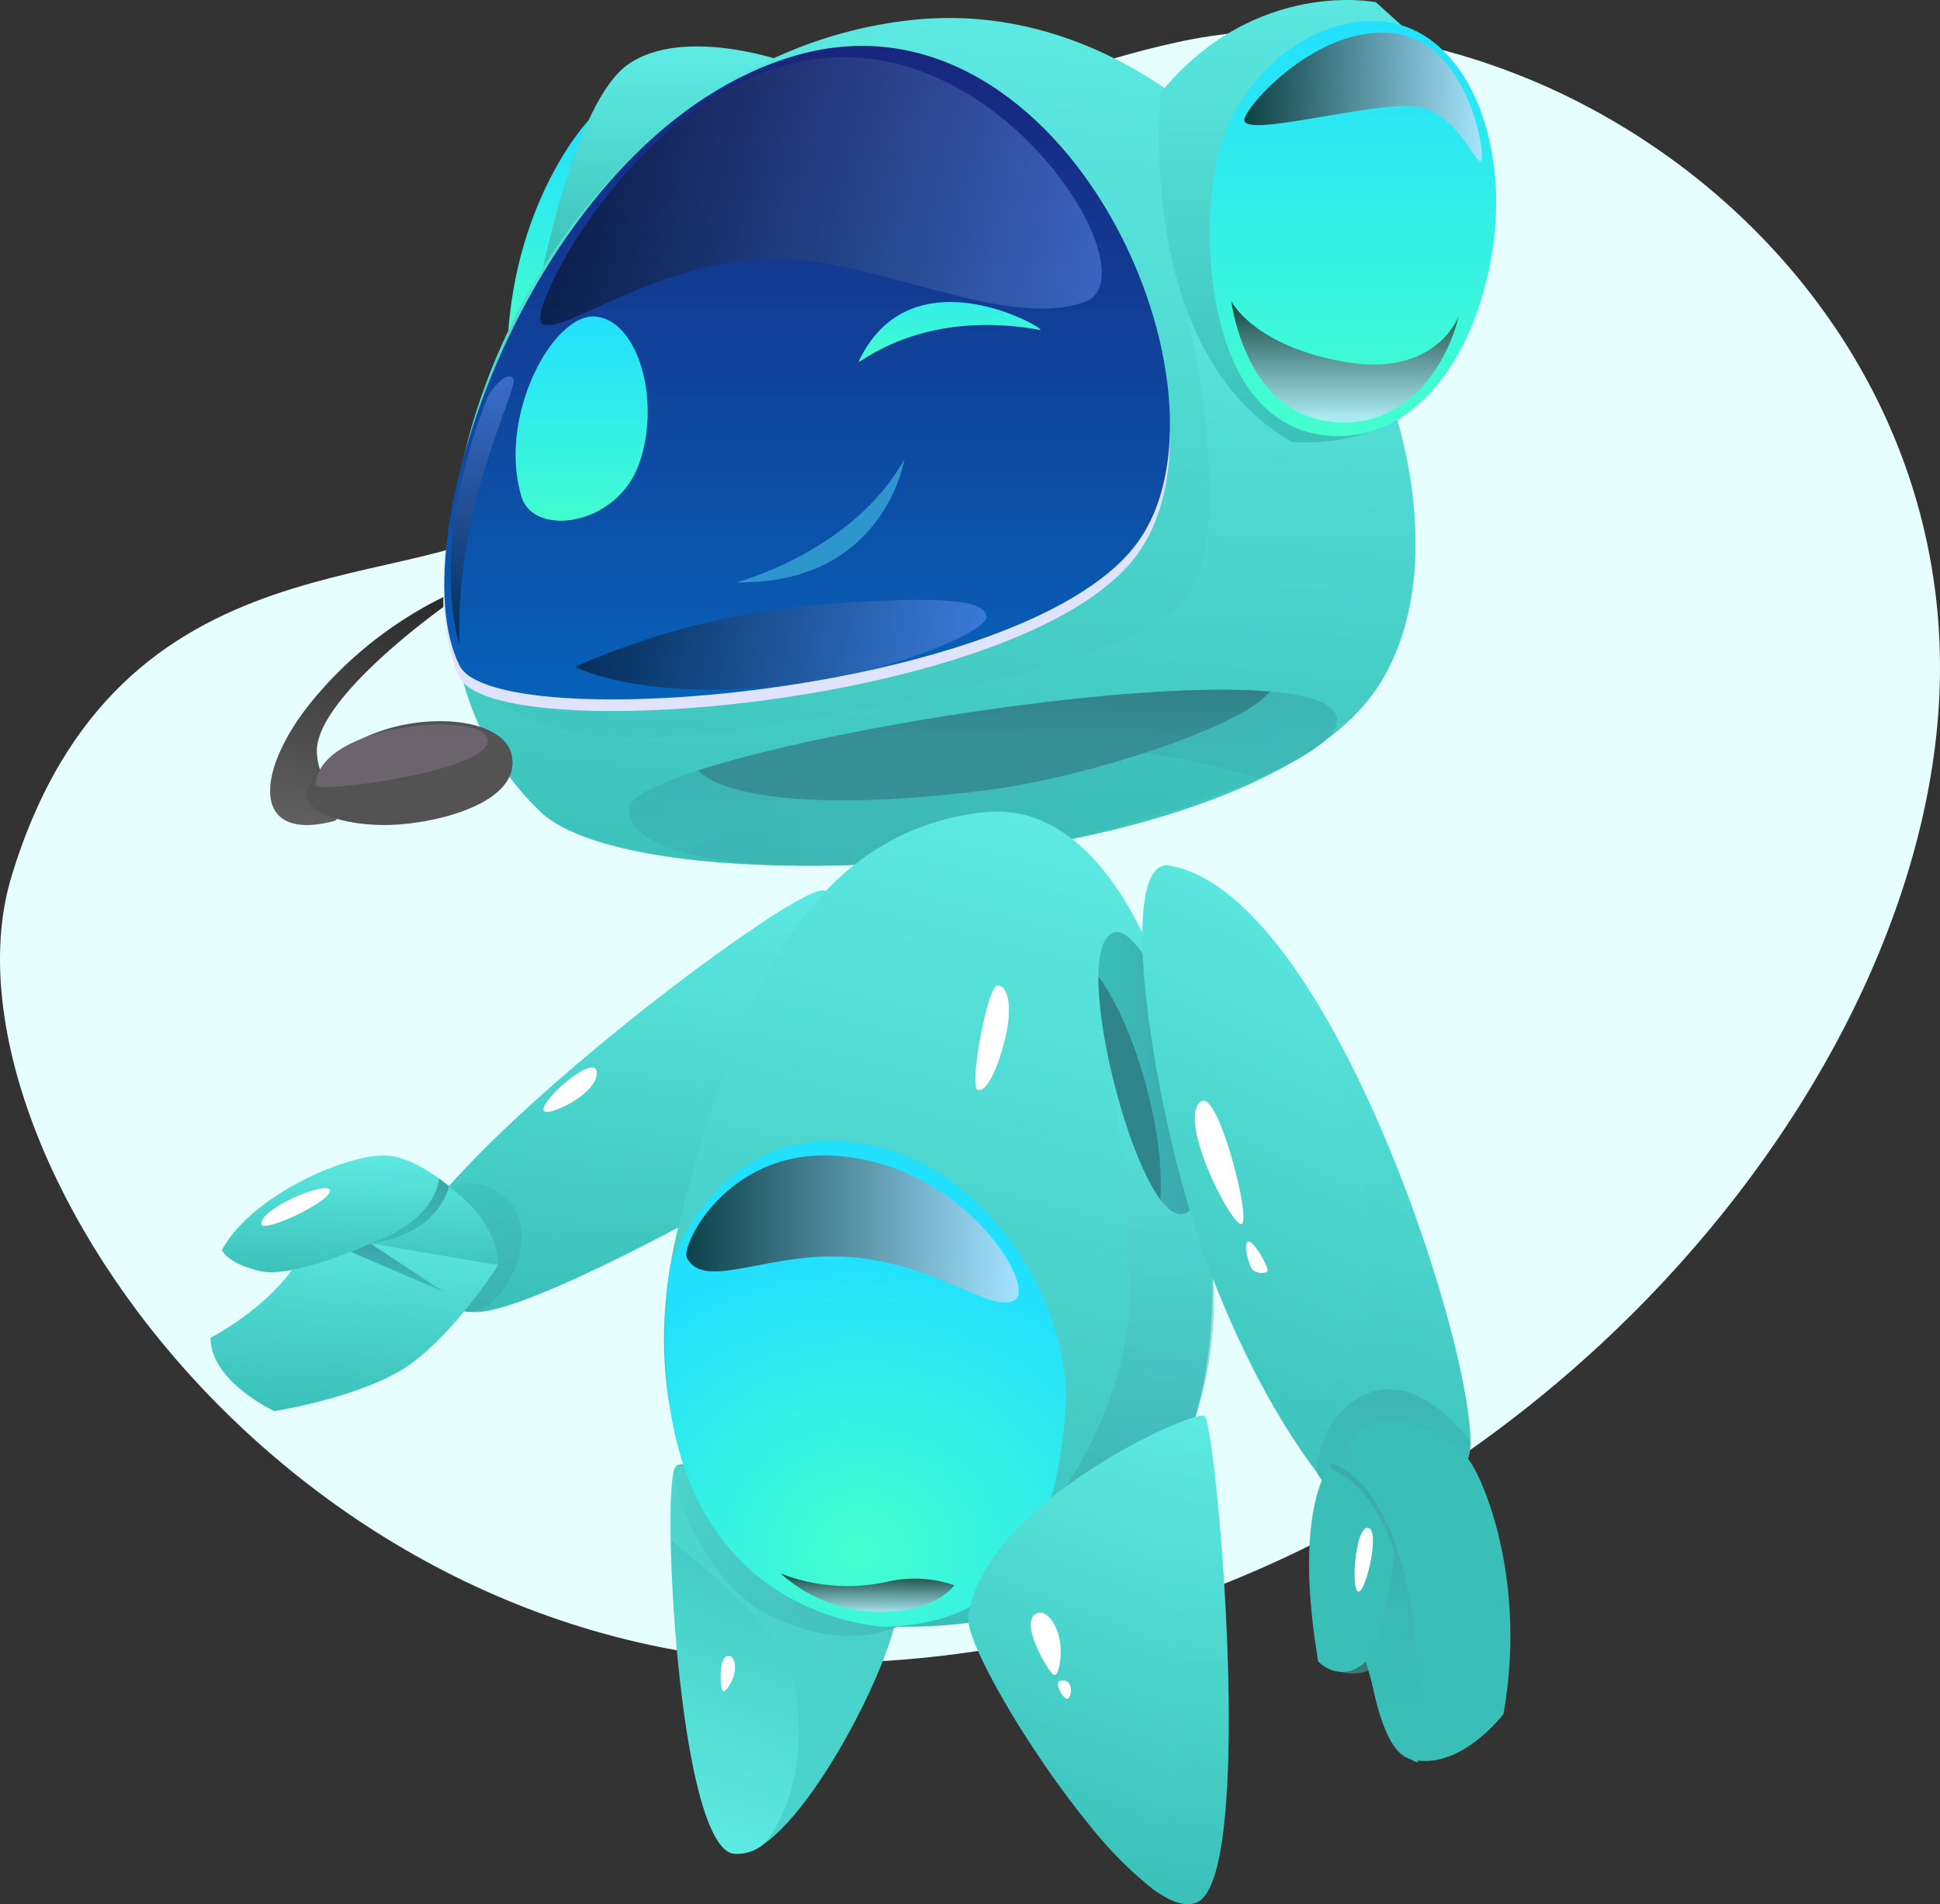 <svg xmlns="http://www.w3.org/2000/svg" xmlns:xlink="http://www.w3.org/1999/xlink" width="175.367" height="172.087" viewBox="0 0 175.367 172.087"><rect x="0" y="0" width="175.367" height="172.087" fill="#333333" stroke="none"/><defs><style>.a{fill:#e6fffe;}.b{fill:url(#a);}.c{fill:url(#b);}.d{opacity:0.497;}.ah,.ak,.an,.d,.g,.l,.m,.r{mix-blend-mode:multiply;}.ad,.ae,.af,.ag,.ah,.ak,.an,.d,.g,.l,.m,.r{isolation:isolate;}.ah,.an,.d,.g,.i,.l{fill:url(#c);}.e{fill:url(#d);}.f{fill:url(#e);}.g{opacity:0.501;}.h{fill:url(#g);}.j{fill:url(#i);}.k{fill:url(#j);}.l{opacity:0.494;}.ad,.ae,.ak,.m{opacity:0.5;}.m,.s{fill:url(#l);}.n{fill:url(#m);}.o{fill:#dfe3fb;}.p{fill:url(#n);}.q{fill:url(#o);}.r{opacity:0.498;fill:url(#q);}.t{fill:url(#u);}.u{fill:#30858b;}.v{fill:url(#w);}.w{fill:url(#x);}.x{fill:url(#z);}.y{fill:url(#aa);}.z{fill:url(#ab);}.aa{fill:url(#ac);}.ab{fill:url(#ad);}.ac{fill:#2f95cd;}.ad,.ae,.af,.ag{mix-blend-mode:screen;}.ad{fill:url(#ag);}.ae{fill:url(#ai);}.af,.ag{opacity:0.72;}.af{fill:url(#aj);}.ag{fill:url(#ak);}.ah{opacity:0.499;}.ai{fill:url(#an);}.aj{fill:url(#ao);}.ak{fill:url(#ap);}.al{fill:url(#aq);}.am{fill:#fff;}.an{opacity:0.501;}.ao{fill:url(#au);}.ap{fill:url(#av);}</style><linearGradient id="a" x1="0.332" y1="1.003" x2="0.541" y2="0.035" gradientUnits="objectBoundingBox"><stop offset="0" stop-color="#5deae2"/><stop offset="1" stop-color="#39bfb8"/></linearGradient><linearGradient id="b" y1="0.5" x2="1" y2="0.5" gradientUnits="objectBoundingBox"><stop offset="0" stop-color="#39bfb8"/><stop offset="1" stop-color="#3da4ab"/></linearGradient><linearGradient id="c" x1="0.5" y1="1" x2="0.5" gradientUnits="objectBoundingBox"><stop offset="0" stop-color="#39bfb8"/><stop offset="1" stop-color="#5deae2"/></linearGradient><linearGradient id="d" x1="0.418" y1="1.039" x2="0.565" y2="-0.049" xlink:href="#c"/><linearGradient id="e" x1="0.58" y1="0.99" x2="0.434" y2="-0.003" gradientUnits="objectBoundingBox"><stop offset="0" stop-color="#3da4ab"/><stop offset="1" stop-color="#39bfb8"/></linearGradient><linearGradient id="g" x1="0.5" y1="1" x2="0.5" gradientUnits="objectBoundingBox"><stop offset="0" stop-color="#45ffcd"/><stop offset="1" stop-color="#22e0ff"/></linearGradient><linearGradient id="i" x1="0.457" y1="1.023" x2="0.569" y2="0.004" xlink:href="#c"/><linearGradient id="j" x1="0" y1="0.5" x2="1" y2="0.5" xlink:href="#e"/><linearGradient id="l" x1="0.5" y1="1" x2="0.5" y2="0" xlink:href="#b"/><linearGradient id="m" x1="0.603" y1="0.427" x2="0.627" y2="-0.538" gradientUnits="objectBoundingBox"><stop offset="0" stop-color="#358f95"/><stop offset="1" stop-color="#2b6e72"/></linearGradient><linearGradient id="n" x1="0.5" y1="1" x2="0.5" gradientUnits="objectBoundingBox"><stop offset="0" stop-color="#0665bd"/><stop offset="1" stop-color="#1a1f77"/></linearGradient><linearGradient id="o" x1="0.428" y1="1.002" x2="0.615" y2="0" xlink:href="#c"/><linearGradient id="q" x1="0.5" y1="1" x2="0.5" gradientUnits="objectBoundingBox"><stop offset="0" stop-color="#3da4ab"/><stop offset="1" stop-color="#5deae2"/></linearGradient><radialGradient id="u" cx="0.517" cy="0.845" r="0.623" gradientTransform="translate(-0.106) scale(1.212 1)" xlink:href="#g"/><linearGradient id="w" x1="0.377" y1="0.979" x2="0.613" y2="0.034" xlink:href="#c"/><linearGradient id="x" x1="0.41" y1="0.971" x2="0.643" y2="-0.017" xlink:href="#c"/><linearGradient id="z" x1="0.448" y1="1.044" x2="0.537" y2="-0.037" xlink:href="#c"/><linearGradient id="aa" x1="0.527" y1="1.093" x2="0.466" y2="-0.05" xlink:href="#b"/><linearGradient id="ab" x1="0.404" y1="1.021" x2="0.579" y2="-0.04" gradientUnits="objectBoundingBox"><stop offset="0" stop-color="#646464"/><stop offset="1" stop-color="#2b2b2b"/></linearGradient><linearGradient id="ac" x1="0.114" y1="-4.191" x2="0.114" y2="-5.252" gradientUnits="objectBoundingBox"><stop offset="0" stop-color="#535353"/><stop offset="1" stop-color="#5a5a5a"/></linearGradient><linearGradient id="ad" x1="0.933" y1="0.172" x2="0.933" y2="-0.633" gradientUnits="objectBoundingBox"><stop offset="0" stop-color="#6b646c"/><stop offset="1" stop-color="#5f5d5e"/></linearGradient><linearGradient id="ag" y1="0.5" x2="1" y2="0.5" gradientUnits="objectBoundingBox"><stop offset="0"/><stop offset="1" stop-color="#6a9bff"/></linearGradient><linearGradient id="ai" x1="0.5" y1="1" x2="0.5" y2="0" xlink:href="#ag"/><linearGradient id="aj" x1="0.5" y1="1" x2="0.5" gradientUnits="objectBoundingBox"><stop offset="0" stop-color="#d4e2ff"/><stop offset="1"/></linearGradient><linearGradient id="ak" y1="0.5" x2="1" y2="0.5" gradientUnits="objectBoundingBox"><stop offset="0"/><stop offset="1" stop-color="#d4e2ff"/></linearGradient><linearGradient id="an" x1="10.54" y1="0.847" x2="10.796" y2="-0.15" xlink:href="#c"/><linearGradient id="ao" x1="20.828" y1="0.837" x2="20.828" y2="-0.187" xlink:href="#b"/><linearGradient id="ap" x1="26.201" y1="0.556" x2="26.201" y2="-0.406" xlink:href="#b"/><linearGradient id="aq" x1="22.079" y1="0.711" x2="22.376" y2="-0.275" xlink:href="#c"/><linearGradient id="au" x1="0.488" y1="1.097" x2="0.547" y2="-0.015" xlink:href="#c"/><linearGradient id="av" x1="0.532" y1="0.934" x2="0.458" y2="0.052" xlink:href="#b"/></defs><g transform="translate(-295.852 -63.815)"><g transform="translate(295.852 52.994)"><path class="a" d="M296.875,143.84c-7.315,24.276,25.337,71.692,74.184,71.019,54.459-.751,97.733-47.406,100.061-86.644s-36.827-66.833-68.833-59.831-43.629,28.591-58.748,42.429C334.695,118.908,306.526,111.816,296.875,143.84Z" transform="translate(-295.852 -53.749)"/></g><g transform="translate(314.884 63.815)"><path class="b" d="M380.3,217.465c-.335,4.138-6.895,17.389-12.032,20.989-.008.008-.008.008-.008.015a3.746,3.746,0,0,1-2.756.859c-3.694-.71-5.474-18.4-5.646-28.368-.062-3.849.117-6.536.516-6.646C363.734,203.425,380.694,212.537,380.3,217.465Z" transform="translate(-318.263 -71.802)"/><path class="c" d="M380.324,218.809s-4.537,2.466-11.624-1.085c-5.539-2.774-9.237-11.812-8.3-13.414S382.886,212.388,380.324,218.809Z" transform="translate(-318.285 -71.796)"/><path class="d" d="M380.3,217.465c-.335,4.138-6.895,17.389-12.032,20.989,3.857-4.436,3.99-13.478,1.531-17.616-1.851-3.139-7.363-7.8-9.941-9.877-.062-3.849.117-6.536.516-6.646C363.734,203.425,380.694,212.537,380.3,217.465Z" transform="translate(-318.263 -71.802)"/><path class="e" d="M364.833,176.852s-19.482,11.057-24.065,10.611-2.545-10.862-2.545-10.862c.609-.718,1.288-1.46,2.015-2.225l.008-.009c7.324-7.73,19.825-17.584,27.008-22.277l.009-.008c3.022-1.975,5.106-3.037,5.458-2.639C375.382,152.4,364.833,176.852,364.833,176.852Z" transform="translate(-317.098 -68.904)"/><path class="f" d="M338.19,178.075s2.545-2.141,5.7.736-.1,9.781-3.156,10.126S335.842,182.551,338.19,178.075Z" transform="translate(-317.063 -70.379)"/><path class="g" d="M364.833,176.852s-19.482,11.057-24.065,10.611-2.545-10.862-2.545-10.862c.609-.718,1.288-1.46,2.015-2.225l.008-.009s4.763,2.811,13.539,1.468,13.469-23.745,13.469-23.745l.009-.008c3.022-1.975,5.106-3.037,5.458-2.639C375.382,152.4,364.833,176.852,364.833,176.852Z" transform="translate(-317.098 -68.904)"/><path class="h" d="M351.617,75.888s-6.575,6.942-7.307,19.763,14.123-5.7,14.123-5.7Z" transform="translate(-317.441 -65.024)"/><path class="i" d="M347.533,89.579s2.98-15.8,7.884-19.154,13.738-.318,13.738-.318Z" transform="translate(-317.613 -64.652)"/><path class="j" d="M422.784,126.388c-11.134,17.506-66.276,20.285-75.748,11.541a25.5,25.5,0,0,1-7.379-13.251v-.015c-5.091-22.161,12.134-55.1,40.712-58.328,19.365-2.179,35.551,13.837,42.306,30.929C426.908,107.944,427.454,119.048,422.784,126.388Z" transform="translate(-317.15 -64.509)"/><path class="k" d="M412.88,138.189a102.5,102.5,0,0,1-23.948,6.723c-12.805,1.7-22.222,1.5-27.657.125h-.008c-3.577-.906-5.427-2.3-5.411-4,.008-1.031,2.4-2.256,6.262-3.514,11.346-3.662,35.317-7.519,48.545-7.292,1.14.024,2.2.07,3.163.156.21.015.405.039.6.063a.532.532,0,0,1,.11.008c2.311.25,3.99.71,4.8,1.437a1.666,1.666,0,0,1,.453.585C420.5,134.089,417.487,136.174,412.88,138.189Z" transform="translate(-318.052 -67.893)"/><path class="l" d="M422.834,127.819C411.7,145.325,356.558,148.1,347.086,139.36a25.5,25.5,0,0,1-7.379-13.251v-.015s4.6,6.639,15.856,6.506,43.318-6.074,49.221-11.8.419-27.566.419-27.566l17.522,5.458C426.957,109.375,427.5,120.479,422.834,127.819Z" transform="translate(-317.2 -65.94)"/><path class="m" d="M412.88,138.189c-5.84-1.663-22.792-5.723-35.317-1.093-15.366,5.669-16.288,7.941-16.288,7.941h-.008c-3.577-.906-5.427-2.3-5.411-4,.008-1.031,2.4-2.256,6.262-3.514,11.346-3.662,35.317-7.519,48.545-7.292,1.39.063,2.647.133,3.763.219a.532.532,0,0,1,.11.008c2.311.25,3.99.71,4.8,1.437a1.666,1.666,0,0,1,.453.585C420.5,134.089,417.487,136.174,412.88,138.189Z" transform="translate(-318.052 -67.893)"/><path class="n" d="M414.176,130.387c-2.638,3.3-16.815,7.742-25.089,8.842-14.831,1.963-24.153.831-26.619-1.706C374.784,133.55,402.014,129.336,414.176,130.387Z" transform="translate(-318.402 -67.893)"/><path class="o" d="M339.632,125.908c3.22,6.45,50.577,2.628,61.032-10.786s-6.115-51.288-30.516-44.384C346.886,77.322,333.8,114.221,339.632,125.908Z" transform="translate(-317.123 -64.708)"/><path class="p" d="M339.632,124.8c3.22,6.45,50.577,2.628,61.032-10.785s-6.115-51.288-30.516-44.384C346.886,76.216,333.8,113.115,339.632,124.8Z" transform="translate(-317.123 -64.65)"/><path class="q" d="M407.889,194.016c-3.334,15.195-12.032,21.714-27.618,21.5-15.273-.211-24.658-16.764-19.731-36.2,3.147-12.407,6.8-23.417,13.305-30.265l.008-.008.008-.016a22.571,22.571,0,0,1,14.2-7.1c4.677-.555,8.558,1.96,11.651,6.231C407.756,159.284,410.45,182.3,407.889,194.016Z" transform="translate(-318.23 -68.507)"/><path class="i" d="M406.632,72.755s-2.564,23.34,11.836,31.594c0,0,7.068.761,11.178-3.53,0,0-6.4,6.014-13.147-.249s-5.124-23.524,0-29.146,12.522-4.142,12.522-4.142l-2.958-2.664S415.164,62.4,406.632,72.755Z" transform="translate(-320.724 -64.418)"/><path class="r" d="M401.722,166.8a184.191,184.191,0,0,1,1.626,19.754c0,9.373-5.758,17.61-5.758,17.61l11.69-6.28a33.36,33.36,0,0,0,1.628-12.4c-.552-6.272-1.063-9.139-1.063-9.139Z" transform="translate(-320.256 -69.824)"/><path class="s" d="M426.241,64.628s-8.012-.739-13.611,8.558c-5.947,9.874-1.624,26.942,5.6,29.535S432.75,77.7,432.75,77.7l-4.2-10.987A4.966,4.966,0,0,0,426.241,64.628Z" transform="translate(-320.903 -64.429)"/><path class="h" d="M436.673,88.251c-1.031,5.334-3.2,9.691-6.106,12.447l-.024.015-.812.719h-.009a10.539,10.539,0,0,1-8.135,2.42c-9.753-1.242-11.065-15.366-9.917-23.37,1.336-9.245,9.246-14.8,15.539-13.984C434.7,67.466,438.7,77.812,436.673,88.251Z" transform="translate(-320.981 -64.524)"/><path class="k" d="M359.763,183.42s3.548-11.482,14.527-11.482c13.155,0,22.02,14.541,21.231,24.4s-3.8,19.1-16.232,19.494C379.29,215.837,356.017,215.317,359.763,183.42Z" transform="translate(-318.237 -70.096)"/><path class="t" d="M359.763,184.768s3.548-11.483,14.527-11.483c13.155,0,22.02,14.542,21.231,24.405s-3.8,19.1-16.232,19.494C379.29,217.185,356.017,216.664,359.763,184.768Z" transform="translate(-318.237 -70.167)"/><path class="c" d="M408.1,178.842c-.569,0-1.178-.476-1.8-1.3-2.756-3.669-5.653-14.266-5.622-20.154.015-2.28.469-3.857,1.546-4.045,1.757-.3,5.325,5.622,7.059,13.953C410.29,172.15,410.539,178.842,408.1,178.842Z" transform="translate(-320.42 -69.113)"/><path class="u" d="M406.307,177.772c-2.756-3.669-5.653-14.266-5.622-20.154,1.726,2.233,3.748,6.778,4.927,12.447A31.786,31.786,0,0,1,406.307,177.772Z" transform="translate(-320.42 -69.34)"/><path class="v" d="M434.365,200.4c-1.781,5.723-8.488,6.317-10.448,4.935-1.711-1.2-6.434-6.747-10.948-16.9-.008-.008-.008-.015-.015-.023q-1-2.238-1.968-4.779c-5.036-13.22-8.823-37.566-3.615-36.621a.059.059,0,0,1,.023.008C422.512,149.788,436.137,194.685,434.365,200.4Z" transform="translate(-320.641 -68.778)"/><path class="w" d="M408.977,243.448c-1.031.5-2.467-.024-4.1-1.226a35.268,35.268,0,0,1-5.809-5.919l-.016-.015-.023-.024c-5.591-6.887-11.042-16.437-10.768-18.576.96-7.4,11.018-13.828,16.991-16.662,2.335-1.109,4.045-1.663,4.341-1.523C410.664,200.018,414.3,240.864,408.977,243.448Z" transform="translate(-319.763 -71.55)"/><path class="s" d="M421.5,204.422s.085-5.27,4.744-7.122,9.153,4.363,9.153,4.363a5.984,5.984,0,0,1-6.269,6.017C422.813,207.778,421.5,204.422,421.5,204.422Z" transform="translate(-321.519 -71.417)"/><path class="x" d="M341.983,184.853s-3.847,6.066-7.989,9.025-12.28,4.231-12.28,4.231-5.769-2.664-5.769-6.628c0,0,6.214-3.152,8.581-8.145,0,0,8.073-2.876,11.582-1.937A13.853,13.853,0,0,1,341.983,184.853Z" transform="translate(-315.945 -70.585)"/><path class="y" d="M331.1,183.057l6.593,4.355-8.372-3.6Z" transform="translate(-316.651 -70.683)"/><path class="z" d="M337.289,121.385a35.805,35.805,0,0,0-11.723,9.219c-5.326,6.41-5.769,13.068,1.924,11l3.206-2.82s-4.538,1.552-4.835-3.311,11.428-13.18,11.428-13.18Z" transform="translate(-316.245 -67.426)"/><path class="aa" d="M325.551,138.6c-1.887,2.832,3.1,4.116,7.055,4.006,4.437-.123,12.092-2.086,11.019-6.424S329.974,131.966,325.551,138.6Z" transform="translate(-316.431 -68.051)"/><path class="ab" d="M325.953,139.045c-.034.738,15.593-1.227,15.581-4.035S326.215,133.335,325.953,139.045Z" transform="translate(-316.473 -68.068)"/><path class="h" d="M345.6,110.927c1.117,3.644,8.647,2.654,10.641-3.055s-.144-12.959-3.991-13.254S343.387,103.713,345.6,110.927Z" transform="translate(-317.482 -66.013)"/><path class="h" d="M377.8,98.614c-.245.52,5.38-4.859,16.373-2.861C395.255,95.951,382.63,88.357,377.8,98.614Z" transform="translate(-319.211 -65.94)"/><path class="ac" d="M366.135,119.362s10.554-2.762,15.189-11.146C381.324,108.216,379.549,119.559,366.135,119.362Z" transform="translate(-318.595 -66.731)"/><path class="ad" d="M347.527,93.9c1.362,1.39,9.266-4.87,19.122-5.758S388.917,94.707,396.611,92c6.107-2.15-6.548-23.163-22.951-22.094S346.175,92.525,347.527,93.9Z" transform="translate(-317.607 -64.706)"/><path class="ad" d="M350.725,127.7a69.04,69.04,0,0,1,22.244-5.619c12.693-1.009,14.952-.078,14.952,1.135s-8.582,5.355-20.22,6.341S350.725,127.7,350.725,127.7Z" transform="translate(-317.781 -67.441)"/><path class="ae" d="M339.663,124.589s-2.962-8.512,2.554-22.432c0,0,1.322-2.271,2.235-1.72S339.189,111.5,339.663,124.589Z" transform="translate(-317.155 -66.316)"/><path class="af" d="M413.367,93.167s1.035,8.664,7.4,10.537,11.54-2.727,13.167-9.229c0,0-2,5.607-10.283,4.172S413.367,93.167,413.367,93.167Z" transform="translate(-321.089 -65.936)"/><path class="ag" d="M414.606,75.447c.074,1.615,11.756-1.738,15.471-1.245s5.293,5.05,5.885,4.942-.986-10.761-7.89-11.55S414.554,74.326,414.606,75.447Z" transform="translate(-321.155 -64.583)"/><path class="m" d="M400.492,148.157s-16.085,6.059-22.254,5.364c-5.989-.672-3.74-4.263-3.607-4.466l.008-.008.008-.016a22.571,22.571,0,0,1,14.2-7.1C393.519,141.372,397.4,143.886,400.492,148.157Z" transform="translate(-319.016 -68.507)"/><path class="ah" d="M434.505,200.4c-1.781,5.723-8.488,6.317-10.448,4.935-1.711-1.2-6.434-6.747-10.948-16.9.445.859,3.756,7.036,6.723,7.036,3.194-.008,9.347-8.878,3.123-27.477-6.019-18.03-14.875-20.817-15.421-20.974C422.652,149.79,436.278,194.687,434.505,200.4Z" transform="translate(-320.781 -68.78)"/><path class="ai" d="M427.27,200.154c2.646-.713,6.814,1.408,8.266,3.544s5.074,11.145,3,22.783c0,0-3.945,5.228-8.382,4.08-3.369-.871-4.173-10.9-5.082-18.024S422.912,201.33,427.27,200.154Z" transform="translate(-321.66 -71.578)"/><path class="aj" d="M430.735,231.076s1.63-23.329-7.859-27.093c0,0-.048,3.787,1.849,12.549S428.556,230.534,430.735,231.076Z" transform="translate(-321.591 -71.788)"/><path class="ak" d="M430.138,218.729s-1.972,3.621-3.5,4.334a4,4,0,0,1-2.822.258l4.788-11A26.756,26.756,0,0,1,430.138,218.729Z" transform="translate(-321.641 -72.228)"/><path class="al" d="M428.446,211.907s-1.931-6.22-5.924-7.38c0,0-3.206,3.878-.91,17.443,0,0,2.257,2.42,4.794-.488A34.494,34.494,0,0,0,428.446,211.907Z" transform="translate(-321.481 -71.816)"/><path class="am" d="M426.254,210.19c1.3-.133-.091,5.836-.783,5.769S425.169,210.3,426.254,210.19Z" transform="translate(-321.71 -72.115)"/><path class="ag" d="M361.4,183.915c1.656,3.155,7.826-.888,15.526,0s11.844,4.962,14.063,3.847-4.755-12.633-16.589-13.094C364.945,174.3,360.831,182.841,361.4,183.915Z" transform="translate(-318.342 -70.239)"/><path class="af" d="M370.36,214.549a13.5,13.5,0,0,0,8.576,3.46c5.349.19,7.124-2.4,7.124-2.4a11.1,11.1,0,0,0-6.14-.3A16.7,16.7,0,0,1,370.36,214.549Z" transform="translate(-318.818 -72.346)"/><path class="an" d="M409.58,243.448c-1.031.5-2.467-.024-4.1-1.226l-5.809-5.919c.562.515,7.051,6.145,8.277-5.606,1.288-12.29-2.655-28.89-2.655-28.89l.563-.781c2.335-1.109,4.045-1.663,4.341-1.523C411.267,200.018,414.9,240.864,409.58,243.448Z" transform="translate(-320.366 -71.55)"/><path class="am" d="M410.495,169.478c-2.288,1.348,2.433,10.87,3.543,11.11S412.056,168.559,410.495,169.478Z" transform="translate(-320.905 -69.963)"/><path class="am" d="M414.973,182.87c-.482.052.049,2.277.408,2.577a1.279,1.279,0,0,0,1.318.15C416.91,185.387,415.523,182.81,414.973,182.87Z" transform="translate(-321.164 -70.673)"/><path class="am" d="M390.94,158.442c-.933.025-2.568,9.117-1.817,9.42s1.764-1.625,2.5-4.606S391.84,158.418,390.94,158.442Z" transform="translate(-319.799 -69.383)"/><path class="am" d="M347.729,170.156c.206.668,4.795-1.4,4.809-3.384S347.434,169.195,347.729,170.156Z" transform="translate(-317.623 -69.796)"/><path class="am" d="M394.93,218.3c-2.032.452.909,5.424,1.374,5.61s.84-1.906.485-3.4C396.472,219.173,395.645,218.142,394.93,218.3Z" transform="translate(-320.078 -72.543)"/><path class="am" d="M365.458,222.433c-1.13-.258-.837,2.946-.647,3.151s.877-.759,1.056-1.6C366.025,223.24,365.856,222.523,365.458,222.433Z" transform="translate(-318.516 -72.761)"/><path class="am" d="M396.914,224.84c-.385.308.528,1.852.859,1.524a1.289,1.289,0,0,0,.037-1.389A.77.77,0,0,0,396.914,224.84Z" transform="translate(-320.215 -72.884)"/><path class="ao" d="M339.634,179.3s-4.145-4.353-7.621-4.62-12.3,3.543-14.975,8.523c0,0,.4,1.193,3.432,1.906s9.983-2.5,9.983-2.5l11.588,1.961A8.659,8.659,0,0,0,339.634,179.3Z" transform="translate(-316.003 -70.24)"/><path class="ap" d="M331.2,182.731s5.593-1.694,6.223-5.856l.889.676S337.515,181.873,331.2,182.731Z" transform="translate(-316.751 -70.356)"/><path class="am" d="M320.787,181.029c.059.872,6.214-1.98,6.214-3.015S320.688,179.556,320.787,181.029Z" transform="translate(-316.201 -70.404)"/></g></g></svg>